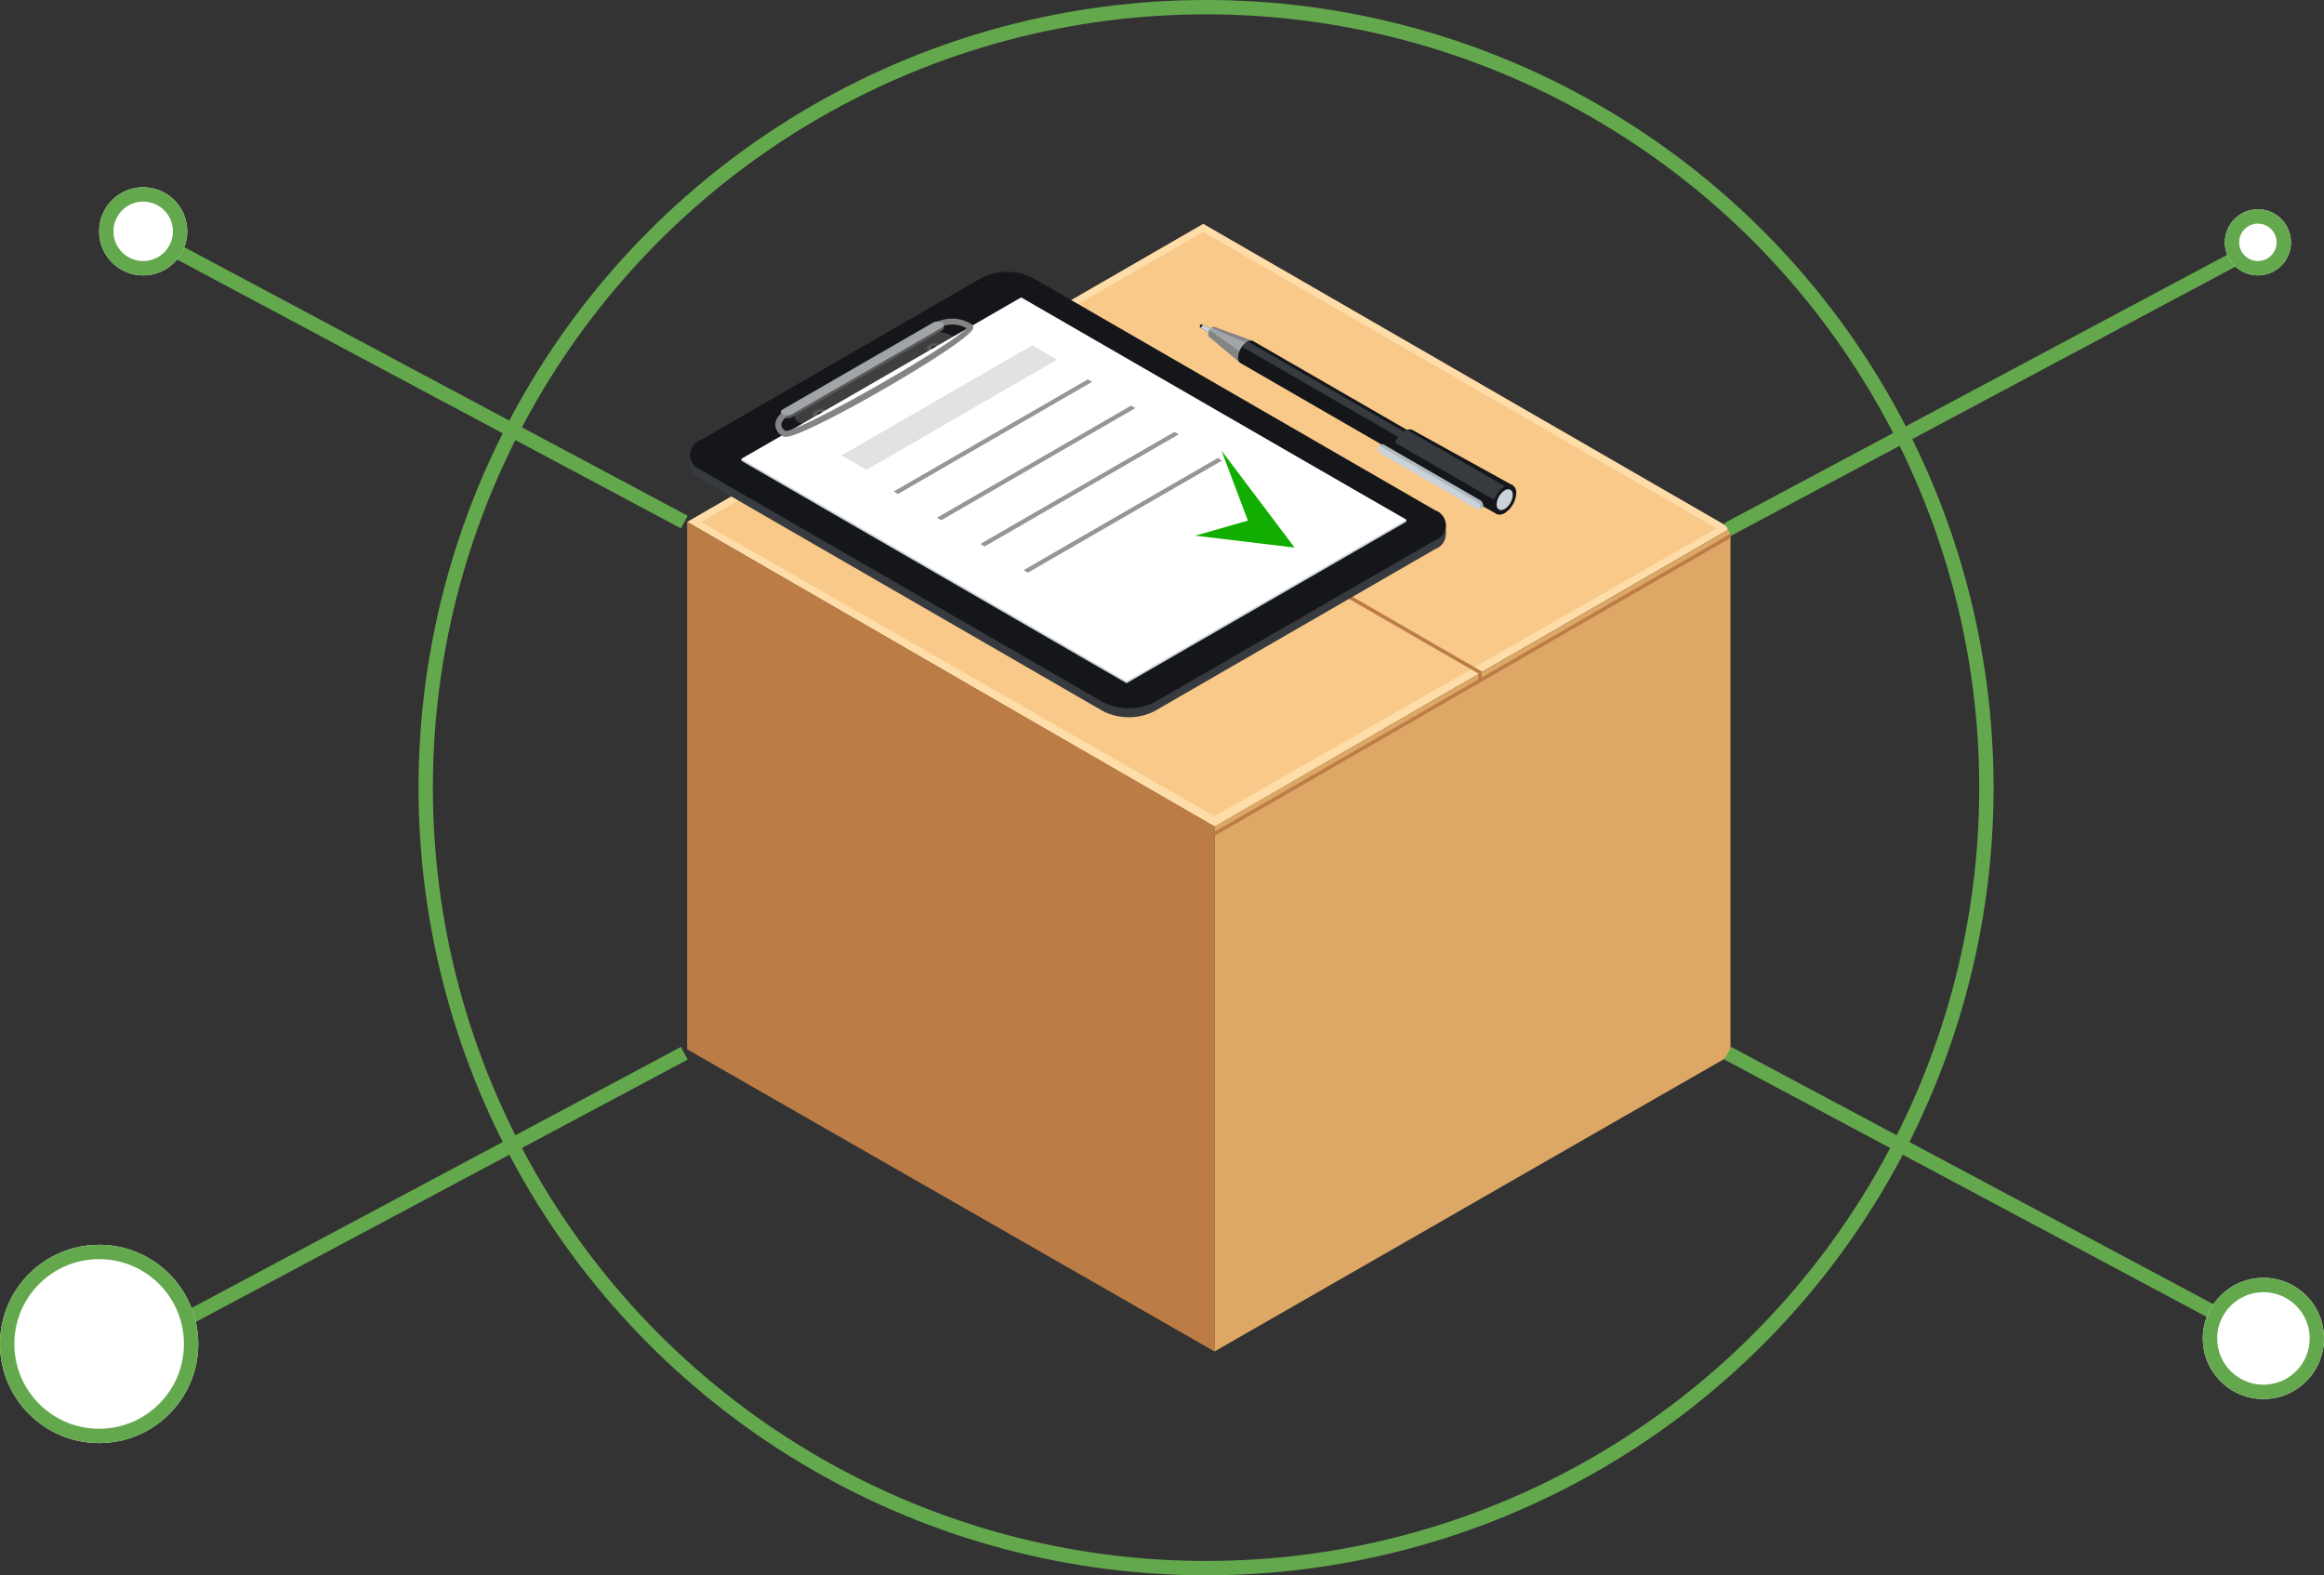 <svg xmlns="http://www.w3.org/2000/svg" xmlns:xlink="http://www.w3.org/1999/xlink" width="162.198" height="109.925" viewBox="0 0 162.198 109.925">
  <rect x="0" y="0" width="162.198" height="109.925" fill="#333333" stroke="none"/>
  <defs>
    <clipPath id="clip-path">
      <rect id="Rectangle_17887" data-name="Rectangle 17887" width="72.827" height="78.685" fill="none"/>
    </clipPath>
  </defs>
  <g id="Group_36309" data-name="Group 36309" transform="translate(-955 -1430)">
    <g id="Group_36076" data-name="Group 36076" transform="translate(1002.957 1445.62)">
      <path id="Path_37983" data-name="Path 37983" d="M36.02,0,21.154,8.579,18.693,10l-.247.146-2.264,1.309L0,20.8l14.612,8.44,6.363,3.68,15.839,9.144L52.9,32.768,55.264,31.4l.243-.147,2.381-1.373,14.924-8.62.016-.016Z" transform="translate(0 0)" fill="#ffdda8"/>
      <path id="Path_37984" data-name="Path 37984" d="M0,83.657l14.607,8.37,6.4,3.662,15.8,9.051V68.1L0,46.854Z" transform="translate(0 -26.055)" fill="#bc7c46"/>
      <path id="Path_37985" data-name="Path 37985" d="M103.991,56.518l-2.42,1.4-.246.14L99,59.407,82.921,68.684v36.632L99,96.094l4.994-2.87,14.934-8.566V47.894Z" transform="translate(-46.111 -26.633)" fill="#dda866"/>
      <path id="Path_37986" data-name="Path 37986" d="M37.243,1.257,2.2,21.5,38.033,42.036,73.077,21.954Z" transform="translate(-1.223 -0.699)" fill="#f9c98a"/>
      <path id="Path_37987" data-name="Path 37987" d="M82.926,69.518V69.8l36-20.786v-.286Z" transform="translate(-46.114 -27.097)" fill="#bc7c46"/>
      <path id="Path_37988" data-name="Path 37988" d="M78.611,43.788l-.245.146L41.553,22.682l.244-.149Z" transform="translate(-23.107 -12.53)" fill="#bc7c46"/>
      <path id="Path_37989" data-name="Path 37989" d="M124.371,70.629v.453h.248v-.591Z" transform="translate(-69.16 -39.199)" fill="#bc7c46"/>
      <rect id="Rectangle_17883" data-name="Rectangle 17883" width="0.285" height="0.717" transform="translate(52.668 20.937)" fill="#373a3f"/>
      <rect id="Rectangle_17884" data-name="Rectangle 17884" width="0.513" height="0.639" transform="translate(0.204 16.111)" fill="#373a3f"/>
      <g id="Group_35650" data-name="Group 35650">
        <g id="Group_35649" data-name="Group 35649" clip-path="url(#clip-path)">
          <path id="Path_37990" data-name="Path 37990" d="M52.462,25.6a1.1,1.1,0,0,1,0,2.078L32.878,38.984a3.986,3.986,0,0,1-3.6,0L1.2,22.773a1.1,1.1,0,0,1,0-2.077L20.788,9.39a3.975,3.975,0,0,1,3.6,0Z" transform="translate(-0.254 -4.982)" fill="#373a3f"/>
          <path id="Path_37991" data-name="Path 37991" d="M52.462,24.188a1.1,1.1,0,0,1,0,2.082L32.878,37.576a3.989,3.989,0,0,1-3.6,0L1.2,21.365a1.1,1.1,0,0,1,0-2.078L20.788,7.978a3.986,3.986,0,0,1,3.6,0Z" transform="translate(-0.254 -4.198)" fill="#14161a"/>
          <path id="Path_37992" data-name="Path 37992" d="M27.8,17.243a.7.7,0,0,1,0,1.318l-8.28,4.778a2.521,2.521,0,0,1-2.282,0,.7.7,0,0,1,0-1.318l8.279-4.778a2.525,2.525,0,0,1,2.284,0" transform="translate(-9.323 -9.437)" fill="#403e3f"/>
          <path id="Path_37993" data-name="Path 37993" d="M38.674,18.817a.279.279,0,0,1,0,.529,1.013,1.013,0,0,1-.914,0,.279.279,0,0,1,0-.529,1.015,1.015,0,0,1,.914,0" transform="translate(-20.893 -10.403)" fill="#4c4c4c"/>
          <path id="Path_37994" data-name="Path 37994" d="M38.74,18.957c.2.12.2.31,0,.427a.805.805,0,0,1-.738,0c-.205-.117-.205-.307,0-.427a.825.825,0,0,1,.738,0" transform="translate(-21.046 -10.493)" fill="#5b5a5b"/>
          <path id="Path_37995" data-name="Path 37995" d="M38.875,19.236a.119.119,0,0,1,0,.226.434.434,0,0,1-.392,0,.119.119,0,0,1,0-.226.424.424,0,0,1,.392,0" transform="translate(-21.355 -10.67)" fill="#14161a"/>
          <path id="Path_37996" data-name="Path 37996" d="M20.743,29.17a.278.278,0,0,1,0,.527,1.024,1.024,0,0,1-.915,0,.279.279,0,0,1,0-.527,1.007,1.007,0,0,1,.915,0" transform="translate(-10.922 -16.16)" fill="#4c4c4c"/>
          <path id="Path_37997" data-name="Path 37997" d="M20.81,29.312a.226.226,0,0,1,0,.427.822.822,0,0,1-.738,0,.226.226,0,0,1,0-.427.825.825,0,0,1,.738,0" transform="translate(-11.076 -16.251)" fill="#5b5a5b"/>
          <path id="Path_37998" data-name="Path 37998" d="M20.944,29.588a.121.121,0,0,1,0,.227.434.434,0,0,1-.392,0,.12.12,0,0,1,0-.227.442.442,0,0,1,.392,0" transform="translate(-11.383 -16.428)" fill="#14161a"/>
          <path id="Path_37999" data-name="Path 37999" d="M26,15.887a.185.185,0,0,1,0,.351l-10.5,6.06a.672.672,0,0,1-.609,0,.184.184,0,0,1,0-.35l10.5-6.061a.662.662,0,0,1,.609,0" transform="translate(-8.215 -8.793)" fill="#5b5a5b"/>
          <rect id="Rectangle_17885" data-name="Rectangle 17885" width="0.128" height="0.226" transform="translate(17.787 7.046)" fill="#5b5a5b"/>
          <rect id="Rectangle_17886" data-name="Rectangle 17886" width="0.134" height="0.19" transform="translate(6.557 13.115)" fill="#5b5a5b"/>
          <path id="Path_38000" data-name="Path 38000" d="M54.938,27.382,35.413,38.654,8.53,23.132V23L28.055,11.86,54.938,27.248Z" transform="translate(-4.743 -6.595)" fill="#cad2da"/>
          <path id="Path_38001" data-name="Path 38001" d="M54.938,27.081,35.413,38.354,8.53,22.832,28.055,11.561Z" transform="translate(-4.743 -6.429)" fill="#fff"/>
          <path id="Path_38002" data-name="Path 38002" d="M46.318,24.622,32.771,32.445l-.3-.173,13.55-7.822Z" transform="translate(-18.055 -13.596)" fill="#969696"/>
          <path id="Path_38003" data-name="Path 38003" d="M53.13,28.746,39.582,36.569l-.3-.174L52.83,28.573Z" transform="translate(-21.844 -15.889)" fill="#969696"/>
          <path id="Path_38004" data-name="Path 38004" d="M59.943,32.87,46.394,40.694l-.3-.175L59.644,32.7Z" transform="translate(-25.632 -18.182)" fill="#969696"/>
          <path id="Path_38005" data-name="Path 38005" d="M66.752,36.992,53.2,44.815l-.3-.174,13.549-7.822Z" transform="translate(-29.419 -20.474)" fill="#969696"/>
          <path id="Path_38006" data-name="Path 38006" d="M39.311,20.1l-13.3,7.683L24.264,26.78,37.569,19.1Z" transform="translate(-13.493 -10.62)" fill="#e2e2e2"/>
          <path id="Path_38007" data-name="Path 38007" d="M14.573,23.149a.394.394,0,0,1-.195-.045.977.977,0,0,1-.524-.762c-.016-.488.407-.975,1.3-1.487l9.647-5.56a2.732,2.732,0,0,1,1.4-.4,2.507,2.507,0,0,1,1.35.388.267.267,0,0,1,.11.3c-.266.99-11.635,7.566-13.08,7.566m-.005-.415h.005c1.139,0,11.69-6.028,12.622-7.175a2.137,2.137,0,0,0-1-.251,2.332,2.332,0,0,0-1.186.345l-9.651,5.563c-.958.552-1.094.931-1.088,1.107a.563.563,0,0,0,.3.411" transform="translate(-7.703 -8.282)" fill="#848484"/>
          <path id="Path_38008" data-name="Path 38008" d="M26,15.419a.184.184,0,0,1,0,.351l-10.5,6.061a.664.664,0,0,1-.609,0,.184.184,0,0,1,0-.35l10.5-6.062a.668.668,0,0,1,.609,0" transform="translate(-8.215 -8.533)" fill="#a1a5a8"/>
          <path id="Path_38009" data-name="Path 38009" d="M79.888,41.572l6.934.833L81.716,35.63l1.845,4.891Z" transform="translate(-44.425 -19.813)" fill="#11ad00"/>
          <path id="Path_38010" data-name="Path 38010" d="M81.522,16.14l-.848-.368-.078.068-.025.119.784.538Z" transform="translate(-44.804 -8.771)" fill="#23201d"/>
          <path id="Path_38011" data-name="Path 38011" d="M81.64,16.2l-.73-.319-.127.2.69.474Z" transform="translate(-44.922 -8.831)" fill="#cad2da"/>
          <path id="Path_38012" data-name="Path 38012" d="M84.871,18.086l-.733.6L81.893,16.8l.067-.4.311-.253,2.751,1Z" transform="translate(-45.539 -8.981)" fill="#848484"/>
          <path id="Path_38013" data-name="Path 38013" d="M84.856,18.393l.392-.8c-.131-.076-2.175-.844-2.964-1.25l-.175.145c.506.353,2.316,1.7,2.748,1.9" transform="translate(-45.659 -9.09)" fill="#a1a5a8"/>
          <path id="Path_38014" data-name="Path 38014" d="M103.288,27.407l-.889,1.535-15.588-9a.446.446,0,0,1-.187-.409,1.376,1.376,0,0,1,.268-.748,1.252,1.252,0,0,1,.36-.336.114.114,0,0,1,.054-.021.414.414,0,0,1,.388-.024Z" transform="translate(-48.169 -10.213)" fill="#14161a"/>
          <path id="Path_38015" data-name="Path 38015" d="M123,39.09c0-.4-.28-.562-.625-.364a1.389,1.389,0,0,0-.626,1.085c0,.4.281.56.626.362A1.385,1.385,0,0,0,123,39.09" transform="translate(-67.704 -21.488)" fill="#14161a"/>
          <path id="Path_38016" data-name="Path 38016" d="M119.347,36.226l-.162.284-.6,1.04-.381.659-6.985-3.86a.959.959,0,0,1-.234-.526,1.492,1.492,0,0,1,.134-.586,1.705,1.705,0,0,1,.676-.811.863.863,0,0,1,.18-.077.469.469,0,0,1,.391.021Z" transform="translate(-61.715 -17.971)" fill="#14161a"/>
          <path id="Path_38017" data-name="Path 38017" d="M119.351,36.55l-.6,1.04-7.466-4.313a1.708,1.708,0,0,1,.676-.812.924.924,0,0,1,.18-.077Z" transform="translate(-61.882 -18.01)" fill="#373a3f"/>
          <path id="Path_38018" data-name="Path 38018" d="M101.321,26.4l-.448.346L87.227,18.861a1.256,1.256,0,0,1,.359-.336.115.115,0,0,1,.055-.021Z" transform="translate(-48.505 -10.29)" fill="#373a3f"/>
          <path id="Path_38019" data-name="Path 38019" d="M128.332,41.586c0-.516-.362-.725-.808-.467a1.787,1.787,0,0,0-.809,1.4c0,.518.361.725.809.469a1.781,1.781,0,0,0,.808-1.4" transform="translate(-70.464 -22.804)" fill="#14161a"/>
          <path id="Path_38020" data-name="Path 38020" d="M128.394,42.123c0-.359-.252-.506-.563-.325a1.244,1.244,0,0,0-.563.975c0,.357.251.5.563.324a1.238,1.238,0,0,0,.563-.974" transform="translate(-70.771 -23.2)" fill="#cad2da"/>
          <path id="Path_38021" data-name="Path 38021" d="M116.206,38.906c0,.134-.094.189-.211.121l-6.725-3.879a.477.477,0,0,1-.211-.368c0-.134.095-.187.211-.119l6.725,3.881a.466.466,0,0,1,.211.366" transform="translate(-60.646 -19.257)" fill="#b0b9c1"/>
          <path id="Path_38022" data-name="Path 38022" d="M124.343,44.264l.214-.146-.107-.331-.287.2Z" transform="translate(-69.045 -24.349)" fill="#b0b9c1"/>
          <path id="Path_38023" data-name="Path 38023" d="M108.673,34.842l.218-.15s.218.123.193.15-.279.229-.279.229Z" transform="translate(-60.431 -19.292)" fill="#b0b9c1"/>
          <path id="Path_38024" data-name="Path 38024" d="M115.729,39.226c0,.136-.1.191-.213.123l-6.724-3.881a.472.472,0,0,1-.21-.366c0-.134.1-.191.21-.121l6.724,3.881a.464.464,0,0,1,.213.364" transform="translate(-60.38 -19.435)" fill="#cad2da"/>
        </g>
      </g>
    </g>
    <g id="Ellipse_4105" data-name="Ellipse 4105" transform="translate(984.211 1430)" fill="none" stroke="#64a84d" stroke-width="1">
      <circle cx="54.963" cy="54.963" r="54.963" stroke="none"/>
      <circle cx="54.963" cy="54.963" r="54.463" fill="none"/>
    </g>
    <path id="Path_38548" data-name="Path 38548" d="M9509.53,1545.536l-35.229,18.793" transform="translate(-8506.77 -42.041)" fill="none" stroke="#64a84d" stroke-width="1"/>
    <path id="Path_38549" data-name="Path 38549" d="M9509.53,1545.536l-35.229,18.793" transform="translate(-8398.715 -97.388)" fill="none" stroke="#64a84d" stroke-width="1"/>
    <path id="Path_38550" data-name="Path 38550" d="M9474.3,1545.536l35.228,18.793" transform="translate(-8506.77 -97.899)" fill="none" stroke="#64a84d" stroke-width="1"/>
    <path id="Path_38551" data-name="Path 38551" d="M9474.3,1545.536l35.228,18.793" transform="translate(-8398.715 -42.041)" fill="none" stroke="#64a84d" stroke-width="1"/>
    <g id="Ellipse_4121" data-name="Ellipse 4121" transform="translate(961.918 1443.068)" fill="#fff" stroke="#64a84d" stroke-width="1">
      <circle cx="3.075" cy="3.075" r="3.075" stroke="none"/>
      <circle cx="3.075" cy="3.075" r="2.575" fill="none"/>
    </g>
    <g id="Ellipse_4122" data-name="Ellipse 4122" transform="translate(1110.279 1444.605)" fill="#fff" stroke="#64a84d" stroke-width="1">
      <circle cx="2.306" cy="2.306" r="2.306" stroke="none"/>
      <circle cx="2.306" cy="2.306" r="1.806" fill="none"/>
    </g>
    <g id="Ellipse_4123" data-name="Ellipse 4123" transform="translate(1108.742 1519.17)" fill="#fff" stroke="#64a84d" stroke-width="1">
      <circle cx="4.228" cy="4.228" r="4.228" stroke="none"/>
      <circle cx="4.228" cy="4.228" r="3.728" fill="none"/>
    </g>
    <g id="Ellipse_4124" data-name="Ellipse 4124" transform="translate(955 1516.864)" fill="#fff" stroke="#64a84d" stroke-width="1">
      <circle cx="6.918" cy="6.918" r="6.918" stroke="none"/>
      <circle cx="6.918" cy="6.918" r="6.418" fill="none"/>
    </g>
  </g>
</svg>

